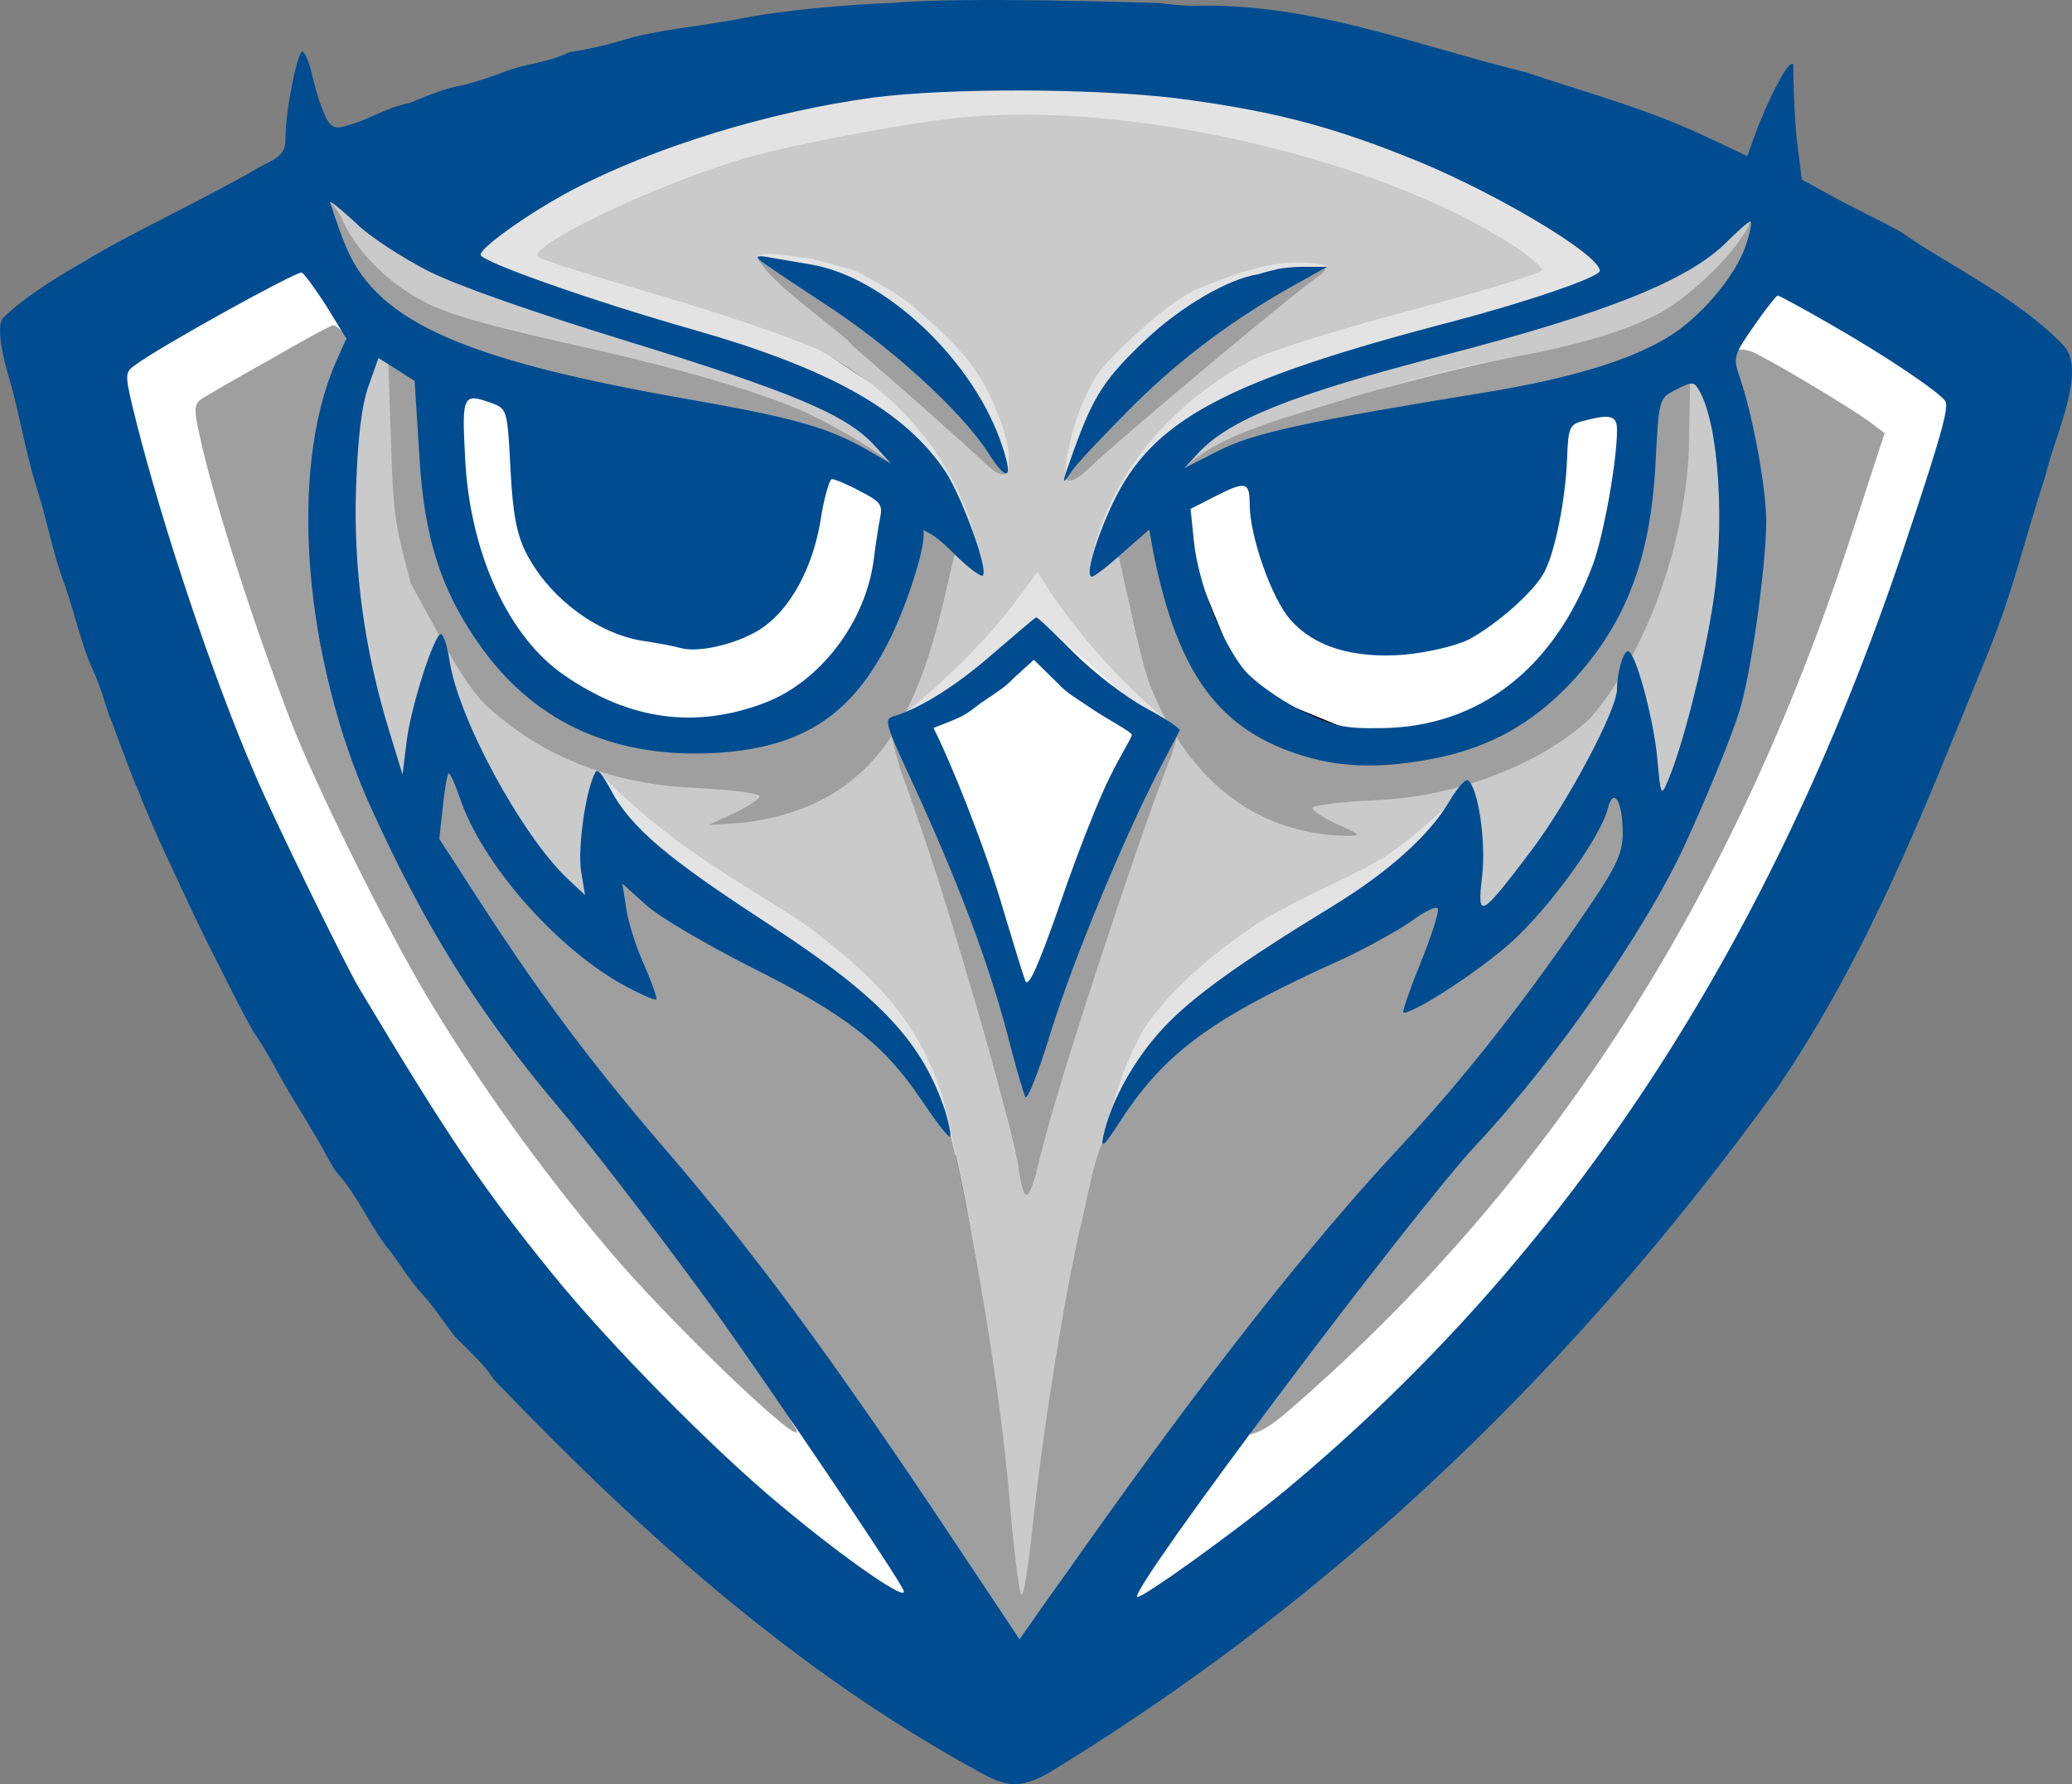 <?xml version="1.0" encoding="UTF-8" standalone="no"?>
<svg
   xmlns:dc="http://purl.org/dc/elements/1.1/"
   xmlns:cc="http://creativecommons.org/ns#"
   xmlns:rdf="http://www.w3.org/1999/02/22-rdf-syntax-ns#"
   xmlns:svg="http://www.w3.org/2000/svg"
   xmlns="http://www.w3.org/2000/svg"
   xmlns:sodipodi="http://sodipodi.sourceforge.net/DTD/sodipodi-0.dtd"
   xmlns:inkscape="http://www.inkscape.org/namespaces/inkscape"
   version="1.0"
   width="361.019pt"
   height="310.951pt"
   viewBox="0 0 361.019 310.951"
   preserveAspectRatio="xMidYMid meet"
   id="svg59"
   sodipodi:docname="favicon.svg"
   inkscape:version="0.92.4 5da689c313, 2019-01-14"
   inkscape:export-filename="/home/abde/test.png"
   inkscape:export-xdpi="96"
   inkscape:export-ydpi="96">
  <rect x="0" y="0" width="361.019" height="310.951" fill="#808080" stroke="none"/>
  <defs
     id="defs63" />
  <sodipodi:namedview
     pagecolor="#ffffff"
     bordercolor="#666666"
     borderopacity="1"
     objecttolerance="10"
     gridtolerance="10"
     guidetolerance="10"
     inkscape:pageopacity="0"
     inkscape:pageshadow="2"
     inkscape:window-width="1600"
     inkscape:window-height="874"
     id="namedview61"
     showgrid="false"
     inkscape:zoom="1.4142136"
     inkscape:cx="183.86735"
     inkscape:cy="280.22909"
     inkscape:window-x="0"
     inkscape:window-y="0"
     inkscape:window-maximized="0"
     inkscape:current-layer="g5328"
     inkscape:pagecheckerboard="true">
    <inkscape:grid
       type="xygrid"
       id="grid5019"
       originx="-20.259"
       originy="-3.544" />
  </sodipodi:namedview>
  <g
     inkscape:groupmode="layer"
     id="layer5"
     inkscape:label="sous_light"
     transform="translate(-20.259,-19.505)">
    <g
       id="g5262"
       transform="matrix(1.047,0,0,1.081,45.625,-18.128)">
      <path
         style="stroke-width:2.963"
         id="path5163"
         d="M 616.518,208.472 545.638,82.536 495.56,171.847 h 50.078 v 0 c 0,20.239 -16.416,36.625 -36.625,36.625 h -91.267 l 15.616,-25.602 88.452,-148.042 h 47.47 l 98.645,173.644 z"
         class="st1"
         inkscape:connector-curvature="0" />
      <path
         style="stroke-width:2.963"
         id="path5165"
         d="M 708.436,208.472 V 35.066 H 892.688 V 70.624 H 753.299 V 101.619 h 81.725 v 37.722 h -81.518 v 30.995 h 138.737 v 38.166 H 708.436 Z"
         class="st1"
         inkscape:connector-curvature="0" />
      <path
         style="stroke-width:2.963"
         id="path5167"
         d="M 1106.69,208.472 H 931.951 v 0 c 0,-20.002 16.209,-36.21 36.21,-36.21 H 1091.934 V 140.615 H 964.901 c -21.957,-1.156 -32.951,-8.534 -32.951,-22.165 V 55.453 c 0,-12.742 10.964,-19.616 32.921,-20.624 h 169.999 V 71.898 H 974.235 v 32.091 h 132.188 c 17.631,0 27.084,6.075 28.387,18.194 v 65.042 c -1.274,14.164 -10.668,21.246 -28.121,21.246 z"
         class="st1"
         inkscape:connector-curvature="0" />
      <path
         style="stroke-width:2.963"
         id="path5169"
         d="m 664.64,255.469 h 16.742 v 54.286 h 42.581 V 255.469 h 17.068 v 58.227 c 0,6.726 -3.526,10.371 -10.549,10.875 h -55.886 c -6.134,0 -9.453,-3.556 -9.956,-10.727 z"
         class="st1"
         inkscape:connector-curvature="0" />
      <path
         style="stroke-width:2.963"
         id="path5171"
         d="m 789.035,256.269 v 53.308 h 53.545 v 15.023 h -70.939 v -68.331 z"
         class="st1"
         inkscape:connector-curvature="0" />
      <path
         style="stroke-width:2.963"
         id="path5173"
         d="m 939.359,295.916 v 19.261 c 0,5.838 -2.371,8.979 -7.112,9.393 h -71.354 v -72.361 h 71.265 c 4.445,0 6.845,3.26 7.171,9.779 v 18.283 c 0.385,4.771 -2.015,7.319 -7.201,7.704 4.504,-0.267 6.904,2.4 7.23,7.941 z m -60.894,-17.038 h 41.811 c 1.659,0 2.519,-1.422 2.519,-4.237 v -2.993 c 0,-2.756 -0.83,-4.148 -2.519,-4.148 h -41.811 z m 0,29.721 h 41.811 c 1.659,0 2.519,-1.422 2.519,-4.237 v -2.993 c 0,-2.845 -0.83,-4.237 -2.519,-4.237 h -41.811 z"
         class="st1"
         inkscape:connector-curvature="0" />
    </g>
  </g>
  <g
     inkscape:groupmode="layer"
     id="layer6"
     inkscape:label="white"
     style="opacity:1"
     transform="translate(-20.259,-19.505)" />
  <g
     inkscape:groupmode="layer"
     id="layer4"
     inkscape:label="sous_hard"
     transform="translate(-20.259,-19.505)" />
  <g
     inkscape:groupmode="layer"
     id="layer3"
     inkscape:label="light grey"
     transform="translate(-20.259,-19.505)" />
  <g
     inkscape:groupmode="layer"
     id="layer1"
     inkscape:label="hard_grey"
     transform="translate(-20.259,-19.505)">
    <g
       style="fill:#000000;stroke:none"
       transform="matrix(0.1,0,0,-0.1,0.23,334.191)"
       id="g4833" />
  </g>
  <g
     inkscape:groupmode="layer"
     id="layer2"
     inkscape:label="blue"
     transform="translate(-20.259,-19.505)">
    <g
       id="g5328">
      <path
         sodipodi:nodetypes="scccccccss"
         inkscape:connector-curvature="0"
         style="fill:#e3e3e3;fill-opacity:1;stroke-width:0.1"
         id="path53-5"
         d="m 268.577,44.259 c -0.701,-0.11 -42.159,-13.17 -43.9,-12.6 -5.3,0.8 -21.475,-1.425 -33.763,-1.625 -16.562,2.663 -105.75,13.075 -109.05,22.175 -2.4,6.6 44.1,33.05 46.1,30.15 1.2,-1.7 -24.168,132.585 -19.468,127.885 8.3,-8.2 144.748,28.257 155.748,22.157 l 30.558,-152.168 27.775,-16.312 c 1.897,-1.114 -47.354,-18.617 -54,-19.663 z" />
      <rect
         ry="23.6"
         y="78.5"
         x="80.6"
         height="68.703"
         width="95.065"
         id="rect4974"
         style="opacity:1;fill:#ffffff;fill-opacity:1;stroke-width:0.75"
         rx="47.533" />
      <path
         inkscape:connector-curvature="0"
         id="path5000"
         d="m 179.782,149.445 c 14.054,34.737 21.213,50.116 21.213,50.116 l 10.076,-28.903 10.196,-19.467 -2.241,-8.11 L 200.8,127.1 Z"
         style="opacity:1;fill:#ffffff;fill-opacity:1;stroke:none;stroke-width:0.75px;stroke-linecap:butt;stroke-linejoin:miter;stroke-opacity:1" />
      <path
         sodipodi:nodetypes="cccccccccc"
         inkscape:connector-curvature="0"
         id="path5007"
         d="m 224.106,108.887 12.605,30.588 23.135,9.534 33.347,-2.913 16.449,-11.833 2.632,-15.781 8.681,-30.781 -55.206,8.077 -36.697,7.415 z"
         style="opacity:1;fill:#ffffff;fill-opacity:1;stroke:#000000;stroke-width:0.822px;stroke-linecap:butt;stroke-linejoin:miter;stroke-opacity:1" />
      <path
         inkscape:connector-curvature="0"
         id="path5010"
         d="M 68.625,58.375 32.25,82.75 78.375,212.875 l 57.75,63.75 54,33.375 -26.25,-50.625 -74.625,-97.875 -10.875,-59.25 5.625,-26.625 z"
         style="opacity:1;fill:none;stroke:#ffffff;stroke-width:0.75px;stroke-linecap:butt;stroke-linejoin:miter;stroke-opacity:1" />
      <path
         inkscape:connector-curvature="0"
         id="path5012"
         d="M 212.25,301.375 240,297.625 329.25,197.5 369.375,83.125 330,61.375 316.875,81.625 333.75,116.125 271.125,235.75 l -37.5,27 z"
         style="opacity:1;fill:none;stroke:#ffffff;stroke-width:0.75px;stroke-linecap:butt;stroke-linejoin:miter;stroke-opacity:1" />
      <path
         inkscape:connector-curvature="0"
         id="path5014"
         d="m 73.875,84.25 14.25,-9.375 -15,-12.375 L 32.25,82.75 56.625,154.75 104.25,241.75 174,305.5 192.75,298.375 147,242.125 87,157 Z"
         style="opacity:1;fill:#ffffff;fill-opacity:1;stroke:none;stroke-width:0.75px;stroke-linecap:butt;stroke-linejoin:miter;stroke-opacity:1" />
      <path
         inkscape:connector-curvature="0"
         id="path5017"
         d="m 223.5,276.25 -13.125,30.375 32.25,-12.375 78.75,-88.5 L 372,87.25 333.75,60.625 316.875,81.625 332.25,104.125 l -26.625,81.75 z"
         style="opacity:1;fill:#ffffff;fill-opacity:1;stroke:none;stroke-width:0.75px;stroke-linecap:butt;stroke-linejoin:miter;stroke-opacity:1" />
      <path
         transform="scale(0.75)"
         sodipodi:nodetypes="ccccc"
         inkscape:connector-curvature="0"
         id="path4666-3"
         d="m 237.928,118.851 c 5.467,1.467 11.428,16.996 24.228,19.13 -7.322,-15.308 -15.683,-23.227 -30.612,-41.829 -20.267,-4.533 -25.491,-9.055 -31.224,-12.122 -38.092,-27.82 14.736,28.013 37.609,34.821 z"
         style="fill:#9f9f9f;fill-opacity:1;stroke:none;stroke-width:0.133" />
      <path
         sodipodi:nodetypes="cscsc"
         inkscape:connector-curvature="0"
         id="path4666-3-6"
         d="m 253.586,66.422 c -5.917,-1.641 -16.733,4.838 -26.659,13.307 -12.489,10.656 -22.397,24.739 -22.43,24.744 11.139,-3.888 17.613,-12.112 28.436,-20.506 8.646,-6.705 23.474,-13.662 20.653,-17.546 z"
         style="fill:#9f9f9f;fill-opacity:1;stroke:none;stroke-width:0.1" />
      <g
         id="g57"
         transform="matrix(0.1,0,0,-0.1,0,334)"
         style="fill:#000000;stroke:none">
        <g
           id="g4682"
           transform="translate(2.303,-1.91)"
           style="fill:#000000;stroke:none">
          <path
             style="fill:#9f9f9f;fill-opacity:1"
             sodipodi:nodetypes="cccccccccccssc"
             id="path4670"
             d="m 674,2522 c -56,-31 -109,-62 -119,-68 -17,-11 -18,-17 -6,-70 23,-106 90,-316 156,-489 43,-113 168,-365 240,-486 90,-150 197,-299 313,-437 118,-141 382,-390 322,-304 -8,11 3.82,49.281 -13.18,73.281 -144,207 -241.348,351.607 -350.348,483.607 C 1034.472,1442.887 883,1627 798,1870 c -75,217 -77,517 -4,658 11,22 12,32 3,41 -6,6 -13,11 -16,11 -4,0 -52,-26 -107,-58 z"
             inkscape:connector-curvature="0" />
          <path
             style="fill:#9f9f9f;fill-opacity:1"
             sodipodi:nodetypes="cccccccccccc"
             id="path4672"
             d="m 3222.354,2533.652 c -3,-5 -7.949,-29.966 -0.949,-48.966 8,-19 12.095,-66.935 22.095,-116.935 30,-162 11.75,-364 -58.25,-541 -88,-225 -208.25,-405.5 -375.25,-595.5 -136,-155 -229.375,-276.875 -431.375,-548.875 -32,-43 0.375,-50.375 58.375,-1.375 458,393 782,896 989,1533 l 58,178 -28,21 c -42,30 -185,115 -206,122 -10,3 -24.646,4.652 -27.646,-1.348 z"
             inkscape:connector-curvature="0" />
        </g>
      </g>
      <path
         sodipodi:nodetypes="ccccccccccccccccccccccccccsccsccccsccscccs"
         id="path4817"
         d="m 1885,2943 c -87,-7 -295,-46 -380,-70 -152,-43 -388,-155 -367,-174 4,-4 101,-35 215,-68 115,-34 240,-77 278,-96 129.109,-71.621 220.383,-170.308 265.189,-313.069 28,-89 -3.705,-53.415 0.498,-59.79 l -36.203,27 -30.656,-84.969 c -10,-43 -25.531,-99.656 -35.531,-127.656 -15,-44 -31.914,-75.36 -19.914,-75.36 C 1846.612,1960.914 1911.643,2023.202 1965,2092 l 43,58 24,-38 c 58.626,-84.826 133.389,-166.942 207.367,-225.096 4,0 -28.367,47.096 -38.367,76.096 -10,28 -24,84 -31,122 -7,39 -10.898,74.469 -12.898,78.469 -3,5 3.336,39.25 -9.664,27.25 -23,-22 -46.969,-45.906 -46.969,-26.906 29.852,158.82 150.367,288.61 284.531,357.188 33,16 159,55 280,87 120,32 220,62 222,68 1,5 -23,26 -55,46 -228,147 -654,247 -947,221 z m -270.93,-246.765 c 2.867,-0.825 73.694,-19.837 76.529,-21.32 65.586,-34.305 90.284,-52.646 102.064,-63.259 3.959,-6.25 67.487,-51.186 110.293,-114.713 31,-47 54.781,-116.86 54.781,-142.86 0,-20 4.264,-59.084 -44.736,-11.084 -32,30 -134,121 -228,202 -1.029,9.747 -134.765,102.68 -158.487,142.544 -29.318,31.433 62.556,9.691 87.556,8.691 z m 896.556,-13.36 c 0,-4 -2.437,-10.223 -12.437,-17.223 C 2464.188,2644.652 2145,2377 2098,2331 c -33,-31 -41.438,-23.125 -41.438,-11.125 0,35 20.5,128.062 62.5,183.062 24.95,30.614 111.044,113.601 162.875,138.375 56.972,24.076 120.045,46.559 171.908,48.168 35,0 56.779,-3.605 56.779,-6.605 z"
         inkscape:connector-curvature="0"
         style="fill:#cacaca;fill-opacity:1;stroke:none"
         transform="matrix(0.1,0,0,-0.1,0.23,334.191)" />
      <path
         sodipodi:nodetypes="scccscccs"
         id="path4819"
         d="m 762.248,2796.724 c 4,-7 50.174,-93.977 68.174,-116.977 54,-68 138.59,-94.68 369.59,-146.68 C 1432.011,2482.068 1550,2457 1658,2400 c 39,-22 120.393,-83.078 120.393,-81.078 0,2 -32.955,78.999 -63.955,98.999 -53,35 -223.629,94.663 -529.629,186.663 -130,40 -271.573,93.685 -319.573,134.685 -37,33 -114.988,78.455 -102.988,57.455 z"
         inkscape:connector-curvature="0"
         style="fill:#cacaca;fill-opacity:1;stroke:none"
         transform="matrix(0.1,0,0,-0.1,0.23,334.191)" />
      <path
         sodipodi:nodetypes="ccsscsccc"
         id="path4823"
         d="m 847.125,2536.25 c -45,-81 -57.5,-361.812 -17.5,-542.812 33,-147 66.938,-205.938 77.938,-205.938 5,0 34.257,35.332 34.257,51.332 0,15 -0.195,66.606 12.805,104.606 14,40 29.438,108.688 24.438,114.688 -5,6 -19.125,27.25 -34.125,71.25 -23,68 -26.125,132.062 -31.125,259.062 -5,118 -57.688,163.812 -66.688,147.812 z"
         inkscape:connector-curvature="0"
         style="fill:#cacaca;fill-opacity:1;stroke:none"
         transform="matrix(0.1,0,0,-0.1,0.23,334.191)" />
      <path
         sodipodi:nodetypes="scccccccccs"
         id="path4825"
         d="m 3143.375,2487.031 c -1,-3 -18.588,-45.121 -20.588,-106.121 -3,-119 -31.652,-216.787 -69.652,-295.787 l -46.865,-78.82 41.562,-95.562 c 13,-43 23,-160.291 24,-179.291 1,-34 41.012,28.331 59.012,84.331 11,33 36.625,116.469 50.625,185.469 22,107 29.688,154.312 26.688,270.312 -3,97 -10.406,152.5 -22.406,177.5 4.594,26.031 -41.375,40.969 -42.375,37.969 z"
         inkscape:connector-curvature="0"
         style="fill:#cacaca;fill-opacity:1;stroke:none"
         transform="matrix(0.1,0,0,-0.1,0.23,334.191)" />
      <path
         sodipodi:nodetypes="sscccccs"
         id="path4827"
         d="m 953.596,2061.347 c 0,-27 67.089,-388.822 148.022,-422.863 l 121.943,-81.932 20.584,104.887 c 4,47 6.023,97.303 9.023,106.303 5,12 -19.933,76.033 -68.933,100.033 -35,18 -96.281,40.416 -125.281,67.416 -28,29 -105.359,135.156 -105.359,126.156 z"
         inkscape:connector-curvature="0"
         style="fill:#cacaca;fill-opacity:1;stroke:none"
         transform="matrix(0.1,0,0,-0.1,0.23,334.191)" />
      <path
         sodipodi:nodetypes="sccccccs"
         id="path4829"
         d="m 2943.688,1896.938 c -28,-26 -76.312,-51.562 -112.312,-67.562 -50,-22 -87.5,-11.5 -82.5,-22.5 3,-8 0.562,-132.688 3.562,-178.688 l 29.438,-92.375 81.438,80.938 c 73,88 176.562,333.625 161.562,348.625 -16.062,31 -53.188,-42.438 -81.188,-68.438 z"
         inkscape:connector-curvature="0"
         style="fill:#cacaca;fill-opacity:1;stroke:none"
         transform="matrix(0.1,0,0,-0.1,0.23,334.191)" />
      <path
         sodipodi:nodetypes="ccccscccccccccccsccscscsccccc"
         id="path4831"
         d="m 1708.73,1819.275 c -43,-49 -94.585,-84.691 -179.585,-91.691 l -47.742,-6.652 21.113,5.742 c 71,34 40.135,75.146 -61.865,75.146 -51,0 -111.326,-14.562 -131.326,-9.562 -21,5 -68.494,12.281 -68.494,12.281 126.246,-132.268 239.457,-187.785 359.471,-266.775 149.432,-109.869 213.484,-194.913 249.068,-327.461 1,-5 12,-55.652 23,-107.652 30,-135 65.192,-401.652 80.192,-577.652 6,-82 20.625,-173.625 24.625,-178.625 3,-4 33.562,60.062 39.562,124.062 21,205 43.25,449.562 85.25,609.562 25.279,102.214 46.635,192.091 85,262 30,56 106,129 196,190 65,44 199.449,98.752 237.25,126.438 63.092,46.209 119.447,95.472 137.447,128.472 11,21 37.991,19.215 -8.009,13.215 -26,-4 -147.688,-50.125 -191.688,-50.125 -88,0 -93,-9 -24,-41 39,-18 39,-19 12,-19 -40,0 -103.562,63.625 -150.562,87.625 -22,11 -58.75,29.438 -76.75,49.438 -18,20 -126.875,73.375 -108.312,2.938 -20,-21 -187.75,-503.375 -190.375,-671 -28,-113 -33,-118 -45,-47 -14,89 -210.652,762.882 -220.652,757.882 -1,-1 -26.618,-29.607 -45.618,-50.607 z"
         inkscape:connector-curvature="0"
         style="fill:#cacaca;fill-opacity:1;stroke:none"
         transform="matrix(0.1,0,0,-0.1,0.23,334.191)" />
      <path
         sodipodi:nodetypes="cccscccsc"
         id="path4821"
         d="m 3178.506,2735.876 c -65,-70 -228.911,-132.731 -607.911,-223.731 -60,-14 -222.786,-82.247 -265.786,-110.247 -22,-15 -46.961,-77.387 -46.961,-78.387 0,-1 96.342,35.893 145.342,59.893 105,51 189.809,94.595 440.809,142.595 212,40 287.281,46.776 347.281,112.775 34,37 82.561,140.336 73.561,140.336 -2,0 -72.336,-29.236 -86.336,-43.236 z"
         inkscape:connector-curvature="0"
         style="fill:#cacaca;fill-opacity:1;stroke:none"
         transform="matrix(0.1,0,0,-0.1,0.23,334.191)" />
      <path
         inkscape:connector-curvature="0"
         id="path5003"
         d="m 73.875,84.25 10.125,-8.625 -7.688,-10.312 -15.75,-1.125 -18.562,12.375 L 31.688,103.562 45.563,128.688 92.277,226.873 135.375,271.375 182.25,307 l 3.375,-12 -25.5,-37.5 -44.25,-56.625 -26.625,-39.375 -9.75,-47.625 z"
         style="fill:none;stroke:none;stroke-width:0.75px;stroke-linecap:butt;stroke-linejoin:miter;stroke-opacity:1" />
      <path
         inkscape:connector-curvature="0"
         id="path5005"
         d="m 223.5,276.25 54,-54 L 315,167.5 332.25,104.125 322.466,80.826 330,61.375 372,87.25 305.625,230.5 l -92.25,81 z"
         style="fill:none;stroke:none;stroke-width:0.75px;stroke-linecap:butt;stroke-linejoin:miter;stroke-opacity:1" />
      <path
         sodipodi:nodetypes="cccccccccccccccccc"
         id="path4676"
         d="m 3104.416,2477.584 c -26,-16 -25.541,-36.459 -30.541,-148.459 -7,-169 -76.5,-258.625 -186.5,-370.625 -146,-150 -379.75,-180.25 -527.75,-49.25 -51,45 -110.625,112.75 -134.625,217.75 l -22.875,121.062 -33.031,-30.438 -21.375,-32.781 L 2170,2085 c 10,-49 25,-109 34,-132 61.25,-153.454 173.387,-258.807 342,-263 27,0 27,1 -12,19 -23,10 -44,23 -47,29 -4,5 43,11 120,15 124.348,5.651 275.001,58.812 364,142 107.438,126.178 167.393,323.007 172,473 1,61 2,112 2,112 0,0 -26.584,6.584 -40.584,-2.416 z"
         inkscape:connector-curvature="0"
         style="fill:#9f9f9f;fill-opacity:1;stroke:none"
         transform="matrix(0.1,0,0,-0.1,0.23,334.191)" />
      <path
         sodipodi:nodetypes="cccccccccccccccccsccc"
         id="path4674"
         d="m 882,2364 c 4,-132 10.652,-140.764 34,-234 40.595,-71.509 86.626,-169.407 131.326,-212.348 C 1171.947,1802.078 1317.9,1777.939 1407,1774 c 76,-4 120,-10 117,-16 -4,-6 -25,-19 -48,-30 l -41,-19 60,4 c 225.967,27.867 298.49,180.992 346,372 l 23,97 -19.25,38.688 c -13,11 -52.289,18.2 -54.289,15.2 -2,-2 -12.652,-54.213 -20.652,-90.213 -26,-127 -72.461,-212.753 -164.461,-261.753 -55,-29 -75,-34.337 -151,-37.337 -96,-5 -173.158,17.652 -244.158,52.652 C 1145.191,1932.236 1038,2007 997,2090 c -50,102 -45.787,174.011 -45.787,289.011 0,93 -20.887,108.269 -45.887,125.269 L 877,2512 Z"
         inkscape:connector-curvature="0"
         style="fill:#9f9f9f;fill-opacity:1;stroke:none"
         transform="matrix(0.1,0,0,-0.1,0.23,334.191)" />
      <path
         style="fill:#9f9f9f;fill-opacity:1;stroke:none"
         sodipodi:nodetypes="cccccccsccc"
         id="path4678"
         d="m 1767.375,1810.938 c 3,-8 34.625,-94.938 65.625,-190.938 59,-186 132,-446 142,-508 12,-71 17,-66 45,47 31,121 162.531,520.375 210.531,643.375 58,146 -23,20.875 -101,-156.125 -32,-72 -77.594,-203.438 -104.594,-283.438 -26,-80 -31.656,-119.25 -34.656,-111.25 -3,8 5.156,40.688 -5.844,84.688 -35,136 -162.688,403.375 -229.688,544.375 -15,30 10.625,-61.688 12.625,-69.688 z"
         inkscape:connector-curvature="0"
         transform="matrix(0.1,0,0,-0.1,0.23,334.191)" />
      <path
         style="fill:#9f9f9f;fill-opacity:1;stroke:none"
         sodipodi:nodetypes="ccccscccccccccccccccccccccccscssc"
         id="path4680"
         d="m 944.832,1748.258 c -6,-41 -1.674,-85.146 32.326,-141.146 C 1074.158,1448.113 1200,1308.5 1359,1122.5 1499,958.5 1671.844,711.812 1860.844,425.812 1911.844,349.812 1961,255 1965,255 c 4,0 57,96 100,158 69,99 192.125,233.875 331.125,416.875 44,58 168.875,232.125 304.875,385.125 77,86 209,258 283,369 45,68 61.955,127.179 47.955,179.179 -5,18 -38.517,-10.887 -68.517,-67.887 -44,-82 -92.36,-148 -165.36,-208 -51,-43 -137.13,-106 -145.13,-97 -2,2 13.64,26.04 29.64,61.039 15,35 17.41,76.668 21.41,91.668 l 7,28 -73.578,-26.399 c -32,-22 -80.068,-52.343 -121.068,-69.343 -200,-87 -284.292,-145.989 -368.292,-269.989 C 2107.062,1144.27 2105,1102 2085,1018 c -29,-122 -68,-365 -86,-536 -7,-67 -16,-119 -19,-115 -4,5 -13,76 -20,158 -21,258 -85.141,571.141 -99,625 -5.812,23.391 -9.484,46.203 -36.484,86.203 -65,98 -138.257,168.313 -298.257,247.313 -73,36 -114.877,89.281 -137.877,108.281 -23,18 -114.269,59.842 -116.269,57.842 -6,-7 7.742,-155.359 26.742,-193.359 11,-22 27.607,-27.742 25.607,-30.742 -14,-13 -70.057,81.933 -138.057,149.933 -52,52 -212.92,216.191 -212.92,246.191 0,37 -21.652,-30.404 -28.652,-73.404 z"
         inkscape:connector-curvature="0"
         transform="matrix(0.1,0,0,-0.1,0.23,334.191)" />
      <path
         style="fill:#9f9f9f;fill-opacity:1;stroke:none"
         sodipodi:nodetypes="cccccccccc"
         id="path4668"
         d="m 3247.247,2754.505 c -20,-46 -104.225,-127.55 -161.225,-156.55 C 3046.023,2577.955 2980,2551 2844,2526 c -104,-20 -229.594,-54.797 -280.594,-68.797 -83.392,-28.565 -244.336,-62.785 -303.051,-130.596 0,-10 83.898,30.106 110.898,42.106 43,17 231.747,67.286 318.747,76.286 95,10 285,52 344,77 106,45 199.899,119.635 221.899,190.635 13,43 7.348,75.87 -8.652,41.87 z"
         inkscape:connector-curvature="0"
         transform="matrix(0.1,0,0,-0.1,0.23,334.191)" />
      <path
         style="fill:#9f9f9f;fill-opacity:1;stroke:none"
         sodipodi:nodetypes="csccccccccc"
         id="path4666"
         d="m 746.529,2822.168 c -2,-25 52.224,-136.123 84.224,-176.123 C 870.753,2596.045 1005,2540 1112,2510 c 41,-11 152.011,-48.584 248.011,-64.584 139,-23 269.896,-56.514 316.896,-79.514 3,-2 79.583,-37.609 80.583,-32.609 -14.845,21.495 -109.23,73.564 -134.491,85.707 -78,39 -218,81 -419,126 -152,34 -224,54 -267,77 -62,33 -117.652,88.006 -142.652,147.006 -9,19 -47.82,59.163 -47.82,53.163 z"
         inkscape:connector-curvature="0"
         transform="matrix(0.1,0,0,-0.1,0.23,334.191)" />
      <path
         sodipodi:nodetypes="cccccccccccscccccccccccccccccccccccccccccccccccccscccsccsccccccccccccsscccccsccccsssccsccccccccccsccscccccccccccccccscccccccccccccssccsccccccccccscccccccccscccccccccccccccccccccccccscccccccccccscccccccscccccccsccccccs"
         inkscape:connector-curvature="0"
         style="fill:#004c90;fill-opacity:1"
         id="path49"
         d="m 1760,3140 c -93.955,-3.984 -193.462,-12.647 -275,-29 -74.481,-13.765 -137.584,-17.916 -197,-36 -29,-9 -71,-18 -93,-21 -39.108,-18.702 -76.227,-19.776 -113,-34 -28,-11 -64,-22 -80,-25 -16,-2 -54,-16 -84,-29 -52.921,-11.616 -68.898,-29.483 -115,-41 -16,-5 -24,-1 -32,14 -13.552,29.793 -18.185,49.074 -26,81 -4,16 -10,32 -15,35 -8,5 -30,-101 -30,-151 0,-24 -7,-32 -43,-49 -96.548,-56.62 -229.742,-117.701 -308,-166 -59.366,-33.464 -112.889,-69.57 -142,-99 -13.301,-19.581 7.173,-90.721 13,-109 17.007,-60.794 27.948,-126.876 45,-181 21.421,-66.659 28.363,-116.639 50,-173 20.453,-59.614 27.66,-100.857 50,-151 14,-31 20.781,-57.969 27.344,-76.938 C 406.07,1867.069 409.43,1851.603 420,1827 c 10.99,-32.856 23.621,-58.206 27,-69 6.094,-15.203 25,-62 54,-123 22.392,-47.836 40.126,-86.648 59,-125 27.925,-54.63 53.587,-108.651 84,-163 15,-21 33,-53 42,-70 31.522,-56.424 53.724,-88.464 79,-134 11,-21 22,-40 26,-43 36.132,-40.548 60.255,-99.146 92,-136 18.949,-25.727 36.367,-54.209 55,-74 20.659,-22.281 37.162,-48.899 57,-74 28.696,-28.785 55.228,-53.603 67,-74 271.435,-283.792 537.119,-514.973 843,-683 53,-30 73,-31 123,-5 455.89,277.447 885.592,660.698 1272,1196 161.66,238.226 254.973,485.104 353,724 57.35,136.313 70.302,209.535 113,340 17.134,74.183 74.99,187.788 30,231 -82.601,84.754 -204.262,140.419 -280,195 -48.383,26.495 -77.674,39.133 -123,64 l -51,28 -9,72 c -4,39 -6.531,114.281 -5.531,127.281 -5.971,18.085 -48.263,-71.599 -53.969,-88.938 C 3268.5,2932.031 3266,2925 3259,2906 l -12,-33 -94,44 c -107.874,46.773 -184.875,65.922 -292,102 -206.895,51.268 -375.553,121.99 -584.534,115.754 -58.966,3.371 -35.309,4.549 -66.466,5.246 -11.997,0.268 -331,11 -450,0 z m 490,-166 c 156,-20 260,-45 398,-100 146,-56 342,-172 342,-201 0,-11 -126,-54 -255,-88 -399,-104 -525,-172 -594,-318 -30,-64 -48,-127 -36,-127 4,0 28,18 53,41 l 47,41 7,-39 c 43,-215 116,-313 267,-357 69,-20 139,-20 232,-1 88,19 158,58 221,122 100,103 146,218 155,389 6,115 6,115 36,130 25,13 31,14 38,2 37,-57 49,-243 24,-389 -17,-102 -51,-235 -76,-294 -12,-29 -13,-28 -19,40 -7,71 -38,185 -51,185 -8,0 -19,-37 -19,-66 0,-36 -85,-196 -149,-281 -90,-119 -95,-121 -86,-45 7,61 -7,156 -25,167 -4,3 -19,-14 -33,-38 -35,-59 -107,-123 -202,-181 -162,-99 -243,-157 -294,-211 -51,-54 -93,-129 -106,-190 -5,-24 1,-18 32,30 77,117 159,177 384,278 41,19 95,49 120,66 24,18 45,28 47,22 2,-6 -12,-49 -31,-96 -19,-47 -32,-85 -29,-85 21,0 135,75 189,124 68,62 155,183 167,232 10,39 26,12 26,-43 0,-33 -10,-56 -53,-120 -111,-164 -220,-304 -336,-428 -154,-165 -335,-395 -551,-700 -30,-43 -68,-95 -83,-117 l -28,-40 -114,171 c -217,326 -349,504 -505,685 -122,142 -211,260 -315,420 l -77,119 6,55 c 3,31 8,57 10,59 2,2 11,-17 20,-43 38,-113 164,-257 280,-323 32,-18 60,-30 62,-28 2,2 -7,28 -20,58 -14,30 -28,74 -32,99 l -7,45 41,-37 c 23,-21 105,-69 184,-109 164,-82 231,-134 296,-231 25,-37 47,-66 50,-64 2,3 -2,22 -8,43 -40,121 -111,198 -300,322 -158,103 -236.674,160.731 -276.674,227.731 -17,31 -28.326,51.27 -33.326,42.27 -17,-30 -31,-132 -25,-172 l 7,-42 -31,29 c -80,76 -190,279 -205,379 -4,26 -11,47 -15,47 -12,0 -53,-128 -60,-188 l -7,-57 -23,75 c -43,140 -63,282 -58,425 3,89 10,145 22,178 l 17,48 32,-20 31,-20 8,-126 c 8,-149 39,-243 111,-342 95,-130 233,-191 410,-180 150,10 236,68 301,202 29,60 62.364,161.452 56.364,186.452 C 1824.262,2213.278 1829,2216 1867,2178 c 23,-23 45,-39 48,-36 10,10 -35,134 -65,181 -71,106 -200,179 -438,247 -176,50 -372,119 -372,131 0,13 86,74 160,113 143,75 345,137 525,161 131,17 381,16 525,-1 z M 950,2672 c 52,-26 187,-73 350,-123 279,-86 376,-126 425,-179 l 30,-33 -45,26 c -68,38 -125,54 -313,87 -398,70 -545,138 -596,276 -12,30 -20.217,58.486 -22.992,64.523 C 773.714,2799.864 799,2778 823,2756 c 23,-23 80,-60 127,-84 z m 2294,44 c -19,-55 -82,-128 -139,-161 -66,-39 -168,-70 -315,-94 -313,-51 -405,-71 -465,-102 l -59,-30 24,26 c 55,59 163,102 425,170 286,74 429,131 496,198 19,19 37,35 41,36 4,0 0,-19 -8,-43 z m -2473,-104 35,-57 -19,-43 c -82,-189 -55,-517 63,-777 94,-206 184,-351 321,-514 69,-82 195,-247 281,-366 91,-127 318,-462 325,-482 9,-22 -100,53 -216,150 -118,98 -298,281 -396,402 -123,152 -180,236 -338,500 -23,39 -147,292 -180,370 -71,163 -160,429 -207,615 -20,81 -21,85 -3,98 44,33 278,162 291,162 4,-1 23,-27 43,-58 z m 2624,-34 c 91,-52 185,-115 197,-132 7,-11 -8,-64 -74,-261 C 3285,1493 2933,957 2445,550 2357,477 2190,357 2184,362 c -13,13 478,667 591,788 135,144 294,373 362,520 38,82 83,192 96,235 20,61 47,255 47,331 0,58 -23,183 -45,248 -13,38 -13,40 23,92 20,29 39,53 42,54 2,0 45,-23 95,-52 z M 1063,2441 c 23,-9 24,-15 29,-113 4,-79 11,-114 27,-146 41,-81 129,-145 211,-155 19,-3 47,-8 61,-12 33,-8 105,10 143,38 47,34 84,102 98,183 6,41 16,74 20,74 5,0 27,-9 49,-21 35,-18 40,-23 35,-47 -3,-15 -8,-47 -11,-72 -14,-109 -93,-213 -190,-250 -121,-46 -236,-30 -349,48 -98,67 -165,214 -173,379 -6,112 -4,114 50,94 z m 1957,-45 c 0,-55 -23,-183 -42,-235 -67,-181 -198,-283 -368,-285 -67,-1 -84,3 -143,32 -37,19 -79,49 -96,69 -40,49 -80,150 -88,223 l -6,58 41,21 c 55,28 62,27 62,-13 0,-55 38,-164 71,-201 42,-48 110,-68 199,-61 41,4 88,15 111,26 49,26 116,85 133,119 18,35 36,123 39,196 2,54 4,60 27,66 48,13 60,10 60,-15 z"
         transform="matrix(0.1,0,0,-0.1,0,334)" />
      <path
         sodipodi:nodetypes="ccccsccccsccsscccccccccs"
         inkscape:connector-curvature="0"
         style="fill:#004c90;fill-opacity:1"
         id="path55"
         d="m 1933,2006 c -65,-57 -128,-96 -175,-110 -15,-4 -11,-17 29,-103 86,-186 142,-334 178,-478 10,-38 21,-75 24,-82 3,-7 24,45 45,115 39,125 125,333 188,455 18,34 34,65 36,69 2,3 -25,21 -59,39 -35,19 -91,62 -125,96 -35,35 -64,63 -66,62 -2,0 -35,-29 -75,-63 z m 170.062,-95 c 27.461,-18.812 71.625,-41.688 71.625,-46.688 0,-5 -19.688,-35.312 -37.688,-72.312 -19,-37 -58,-136 -87,-221 -39,-112 -56,-149 -61,-135 -4,10 -22,69 -40,129 -31,106 -92,257.312 -120,311.312 54.562,21.25 51.518,19.637 81.518,42.699 34,23 43.549,28.45 57.549,43.45 l 35.932,32.629 41.281,-40.629 c 18,-19 26.032,-21.711 57.782,-43.461 z"
         transform="matrix(0.1,0,0,-0.1,0,334)" />
      <path
         style="fill:#004c90;fill-opacity:1"
         id="path51"
         d="m 1525,2693 c 6,-6 56,-39 112,-76 115,-74 238,-186 286,-259 34,-54 46,-50 26,9 -48,148 -204,296 -334,317 -22,4 -53,9 -70,12 -19,4 -26,3 -20,-3 z"
         transform="matrix(0.1,0,0,-0.1,0,334)"
         inkscape:connector-curvature="0" />
      <path
         sodipodi:nodetypes="scccccccss"
         inkscape:connector-curvature="0"
         style="fill:#004c90;fill-opacity:1"
         id="path53"
         d="m 2429,2676 c -6.805,-2 -16.594,-3.305 -34,-9 -53,-8 -136,-57 -197,-115 -70,-66 -90,-97 -123,-188 -24,-66 -24,-68 -4,-39 12,17 61,68 108,115 83,82 174,150 284,211 l 52,29 h -41 c -22,0 -42.286,-3.202 -45,-4 z"
         transform="matrix(0.1,0,0,-0.1,0,334)" />
    </g>
  </g>
</svg>
